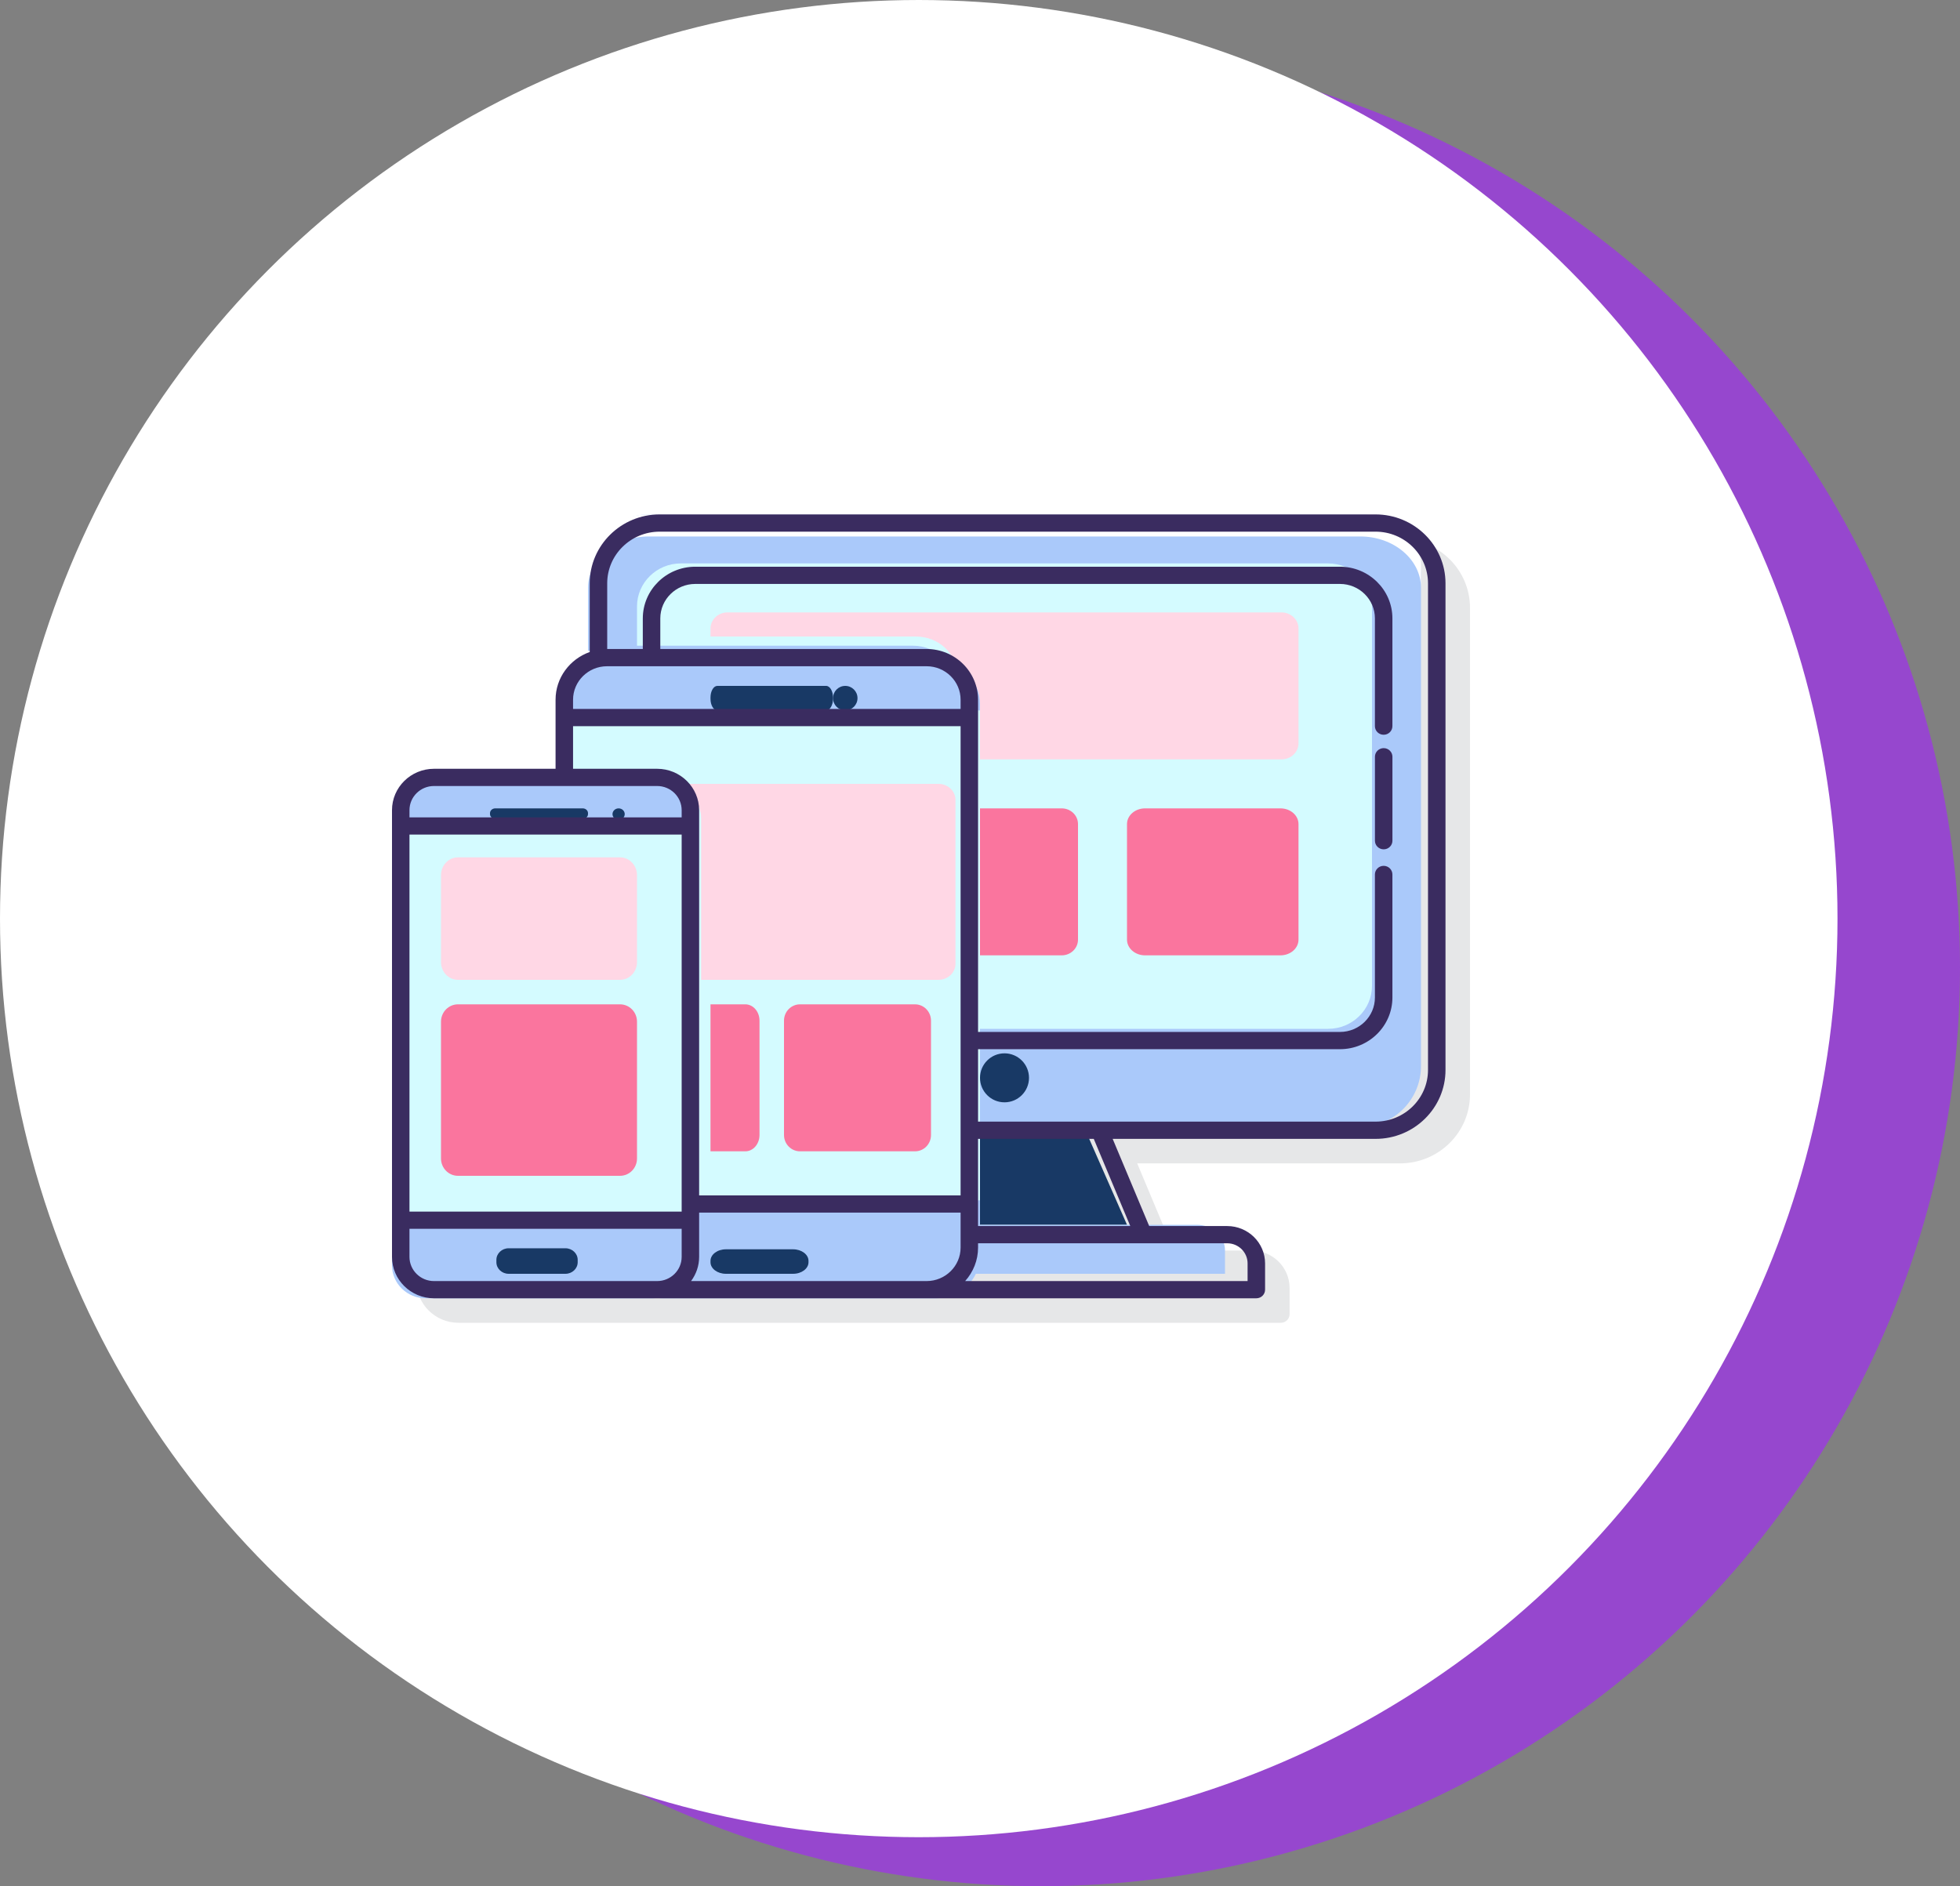 <svg width="80" height="77" viewBox="0 0 80 77" fill="none" xmlns="http://www.w3.org/2000/svg">
<rect x="0" y="0" width="80" height="77" fill="#808080" stroke="none"/>
<circle cx="42.5" cy="39.5" r="37.5" transform="rotate(-180 42.5 39.5)" fill="#9647CE"/>
<circle cx="37.5" cy="37.5" r="37.5" transform="rotate(-180 37.5 37.5)" fill="white"/>
<path d="M57.146 22H27.924C26.351 22 25.07 23.262 25.07 24.812V27.618C24.259 27.905 23.676 28.668 23.676 29.565V32.384H18.714C17.769 32.384 17 33.142 17 34.073V52.311C17 53.242 17.769 54 18.714 54H52.279C52.476 54 52.636 53.843 52.636 53.649V52.576C52.636 51.735 51.942 51.051 51.089 51.051H47.907L46.416 47.492H57.146C58.72 47.492 60 46.23 60 44.679V24.812C60 23.262 58.72 22 57.146 22V22Z" fill="#E6E7E8"/>
<path d="M55.518 21H26.482C25.111 21 24 22.111 24 23.482V26.576C24.113 26.553 24.229 26.541 24.349 26.541H37.308C38.266 26.541 39.042 27.317 39.042 28.275V46H55.518C56.889 46 58 44.889 58 43.518V23.482C58 22.111 56.889 21 55.518 21V21Z" fill="#AAC9FA"/>
<path d="M55.518 21H26.482C25.111 21 24 21.94 24 23.1V24C24 22.84 25.111 21.9 26.482 21.9H55.518C56.889 21.9 58 22.84 58 24V23.1C58 21.94 56.889 21 55.518 21Z" fill="white"/>
<path d="M39 50H46L44.241 46H39V50Z" fill="#183965"/>
<path d="M48.851 50H38.685V50.469C38.685 51.315 37.931 52 37 52H50V51.045C50 50.468 49.486 50 48.851 50V50Z" fill="#AAC9FA"/>
<path d="M54.209 23H27.791C26.802 23 26 23.788 26 24.759V26.36H37.27C38.237 26.36 39.022 27.13 39.022 28.08V42H54.209C55.198 42 56 41.213 56 40.242V24.759C56 23.788 55.198 23 54.209 23V23Z" fill="#D4FBFF"/>
<path d="M52.305 25H29.695C29.311 25 29 25.294 29 25.657V25.985H37.383C38.321 25.985 39.082 26.703 39.082 27.59V31H52.305C52.689 31 53 30.706 53 30.344V25.657C53 25.294 52.689 25 52.305 25V25Z" fill="#FFD7E5"/>
<path d="M43.334 33H39V39H43.334C43.702 39 44 38.713 44 38.358V33.642C44 33.287 43.702 33 43.334 33V33Z" fill="#FA759E"/>
<path d="M46 38.358V33.642C46 33.287 46.33 33 46.738 33H52.262C52.67 33 53 33.287 53 33.642V38.358C53 38.713 52.67 39 52.262 39H46.738C46.331 39 46 38.713 46 38.358Z" fill="#FA759E"/>
<path d="M41 45C41.552 45 42 44.552 42 44C42 43.448 41.552 43 41 43C40.448 43 40 43.448 40 44C40 44.552 40.448 45 41 45Z" fill="#183965"/>
<path d="M38.206 27H24.794C23.803 27 23 27.776 23 28.732V31.927H26.896C27.667 31.927 28.292 32.53 28.292 33.275V51.652C28.292 52.397 27.667 53 26.896 53H38.206C39.197 53 40 52.225 40 51.268V28.732C40 27.776 39.197 27 38.206 27V27Z" fill="#AAC9FA"/>
<path d="M23 29V31.461H26.896C27.667 31.461 28.292 32.064 28.292 32.808V49H40V29H23Z" fill="#D4FBFF"/>
<path d="M30.421 41H29V47H30.421C30.741 47 31 46.702 31 46.334V41.665C31 41.298 30.741 41 30.421 41Z" fill="#FA759E"/>
<path d="M38.306 32H25.334C25.212 32 25.1 32.032 25 32.085H27.223C27.992 32.085 28.617 32.676 28.617 33.407V40H38.306C38.689 40 39 39.706 39 39.343V32.657C39 32.294 38.689 32 38.306 32V32Z" fill="#FFD7E5"/>
<path d="M32 46.335V41.666C32 41.298 32.292 41 32.653 41H37.347C37.707 41 38 41.298 38 41.666V46.335C38 46.702 37.708 47 37.347 47H32.653C32.293 47 32 46.702 32 46.335Z" fill="#FA759E"/>
<path d="M33.721 29H29.279C29.126 29 29 28.788 29 28.529V28.471C29 28.212 29.126 28 29.279 28H33.721C33.874 28 34 28.212 34 28.471V28.529C34 28.788 33.874 29 33.721 29V29Z" fill="#183965"/>
<path d="M34.5 29C34.776 29 35 28.776 35 28.5C35 28.224 34.776 28 34.5 28C34.224 28 34 28.224 34 28.5C34 28.776 34.224 29 34.5 29Z" fill="#183965"/>
<path d="M32.372 52H29.628C29.283 52 29 51.788 29 51.529V51.471C29 51.212 29.282 51 29.628 51H32.372C32.717 51 33 51.212 33 51.471V51.529C33 51.788 32.718 52 32.372 52Z" fill="#183965"/>
<path d="M26.622 53H17.378C16.617 53 16 52.399 16 51.657V33.343C16 32.602 16.617 32 17.378 32H26.622C27.383 32 28 32.601 28 33.343V51.657C28 52.399 27.383 53 26.622 53Z" fill="#AAC9FA"/>
<path d="M28 34V50H16V34H28Z" fill="#D4FBFF"/>
<path d="M18 39.275V35.726C18 35.325 18.309 35 18.692 35H25.308C25.691 35 26 35.325 26 35.726V39.275C26 39.675 25.691 40 25.308 40H18.692C18.31 40 18 39.675 18 39.275V39.275Z" fill="#FFD7E5"/>
<path d="M18 47.292V41.708C18 41.317 18.309 41 18.692 41H25.308C25.691 41 26 41.317 26 41.708V47.292C26 47.683 25.691 48 25.308 48H18.692C18.31 48 18 47.683 18 47.292V47.292Z" fill="#FA759E"/>
<path d="M23.785 33.428H20.215C20.097 33.428 20 33.341 20 33.235V33.194C20 33.087 20.097 33 20.215 33H23.785C23.903 33 24 33.087 24 33.194V33.235C24 33.342 23.903 33.428 23.785 33.428Z" fill="#183965"/>
<path d="M25.25 33.47C25.388 33.47 25.499 33.364 25.499 33.235C25.499 33.105 25.388 33 25.25 33C25.112 33 25 33.105 25 33.235C25 33.364 25.112 33.47 25.25 33.47Z" fill="#183965"/>
<path d="M23.079 52H20.761C20.486 52 20.261 51.788 20.261 51.529V51.429C20.261 51.17 20.486 50.958 20.761 50.958H23.079C23.354 50.958 23.579 51.17 23.579 51.429V51.529C23.579 51.788 23.354 52 23.079 52Z" fill="#183965"/>
<path d="M56.145 21H26.924C25.351 21 24.07 22.262 24.07 23.812V26.617C23.259 26.905 22.676 27.668 22.676 28.565V31.384H17.714C16.769 31.384 16 32.141 16 33.073V51.311C16 52.242 16.769 53 17.714 53H51.279C51.476 53 51.636 52.843 51.636 52.649V51.576C51.636 50.735 50.942 50.051 50.089 50.051H46.906L45.415 46.492H56.146C57.72 46.492 59 45.23 59 43.679V23.812C59 22.262 57.719 21 56.145 21V21ZM24.777 27.198H37.82C38.586 27.198 39.208 27.811 39.208 28.565V28.941H23.39V28.565C23.39 27.811 24.012 27.198 24.777 27.198V27.198ZM37.82 52.297H28.207C28.412 52.019 28.536 51.68 28.536 51.311V49.502H39.208V50.93C39.208 51.684 38.585 52.297 37.82 52.297V52.297ZM16.713 34.07H27.823V49.461H16.713V34.07ZM23.39 29.644H39.208V48.799H28.536V33.073C28.536 32.142 27.767 31.384 26.822 31.384H23.39V29.644ZM17.714 32.087H26.822C27.373 32.087 27.823 32.529 27.823 33.073V33.367H16.713V33.073C16.713 32.529 17.162 32.087 17.714 32.087V32.087ZM16.713 51.311V50.164H27.823V51.311C27.823 51.854 27.374 52.297 26.822 52.297H17.714C17.162 52.297 16.713 51.854 16.713 51.311V51.311ZM50.922 51.575V52.297H39.394C39.721 51.931 39.921 51.454 39.921 50.929V50.754H46.667H50.089C50.549 50.754 50.922 51.123 50.922 51.575V51.575ZM46.134 50.051H39.921V46.491H44.643L46.134 50.051ZM58.286 43.679C58.286 44.842 57.326 45.788 56.145 45.788H44.882H39.921V42.831H54.692C55.873 42.831 56.833 41.885 56.833 40.721V35.698C56.833 35.504 56.673 35.346 56.476 35.346C56.279 35.346 56.119 35.504 56.119 35.698V40.721C56.119 41.497 55.479 42.127 54.692 42.127H39.921V28.565C39.921 27.423 38.979 26.494 37.82 26.494H26.951V25.244C26.951 24.469 27.591 23.838 28.378 23.838H54.692C55.479 23.838 56.119 24.469 56.119 25.244V29.644C56.119 29.838 56.279 29.995 56.476 29.995C56.673 29.995 56.833 29.838 56.833 29.644V25.245C56.833 24.081 55.873 23.135 54.692 23.135H28.378C27.197 23.135 26.237 24.081 26.237 25.245V26.494H24.784V23.813C24.784 22.65 25.744 21.704 26.924 21.704H56.145C57.326 21.704 58.286 22.65 58.286 23.813V43.679Z" fill="#3A2C60"/>
<path d="M56.477 30.541C56.28 30.541 56.12 30.699 56.12 30.893V34.321C56.12 34.515 56.28 34.672 56.477 34.672C56.674 34.672 56.834 34.515 56.834 34.321V30.893C56.834 30.699 56.674 30.541 56.477 30.541Z" fill="#3A2C60"/>
</svg>

